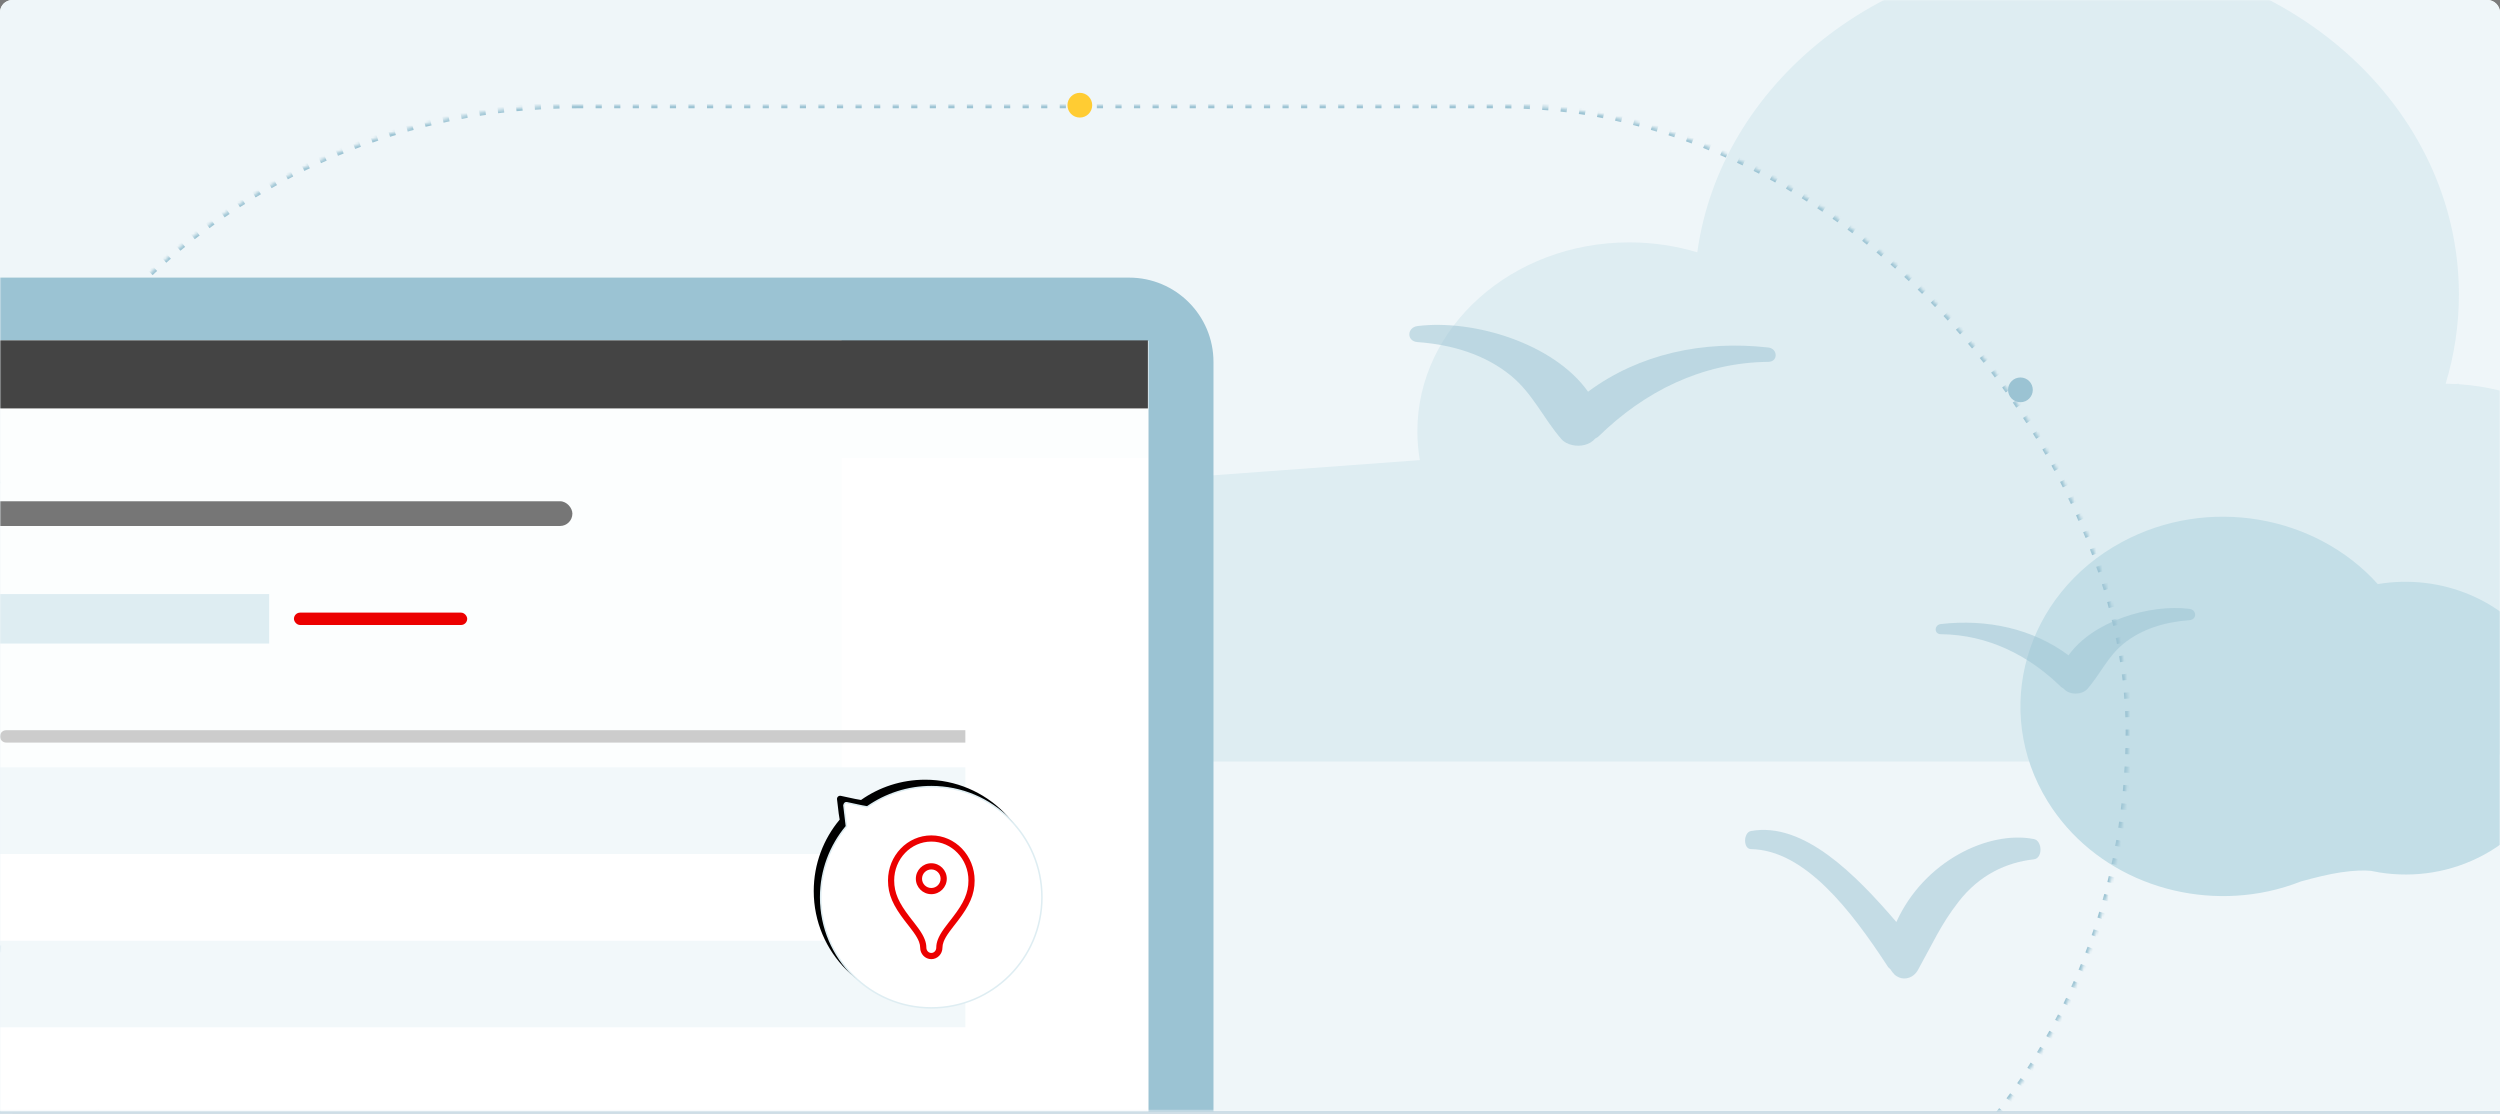 <svg xmlns="http://www.w3.org/2000/svg" xmlns:xlink="http://www.w3.org/1999/xlink" width="808" height="360" viewBox="0 0 808 360">
    <defs>
        <filter id="prefix__b" width="106.4%" height="109.3%" x="-2.7%" y="-3.9%" filterUnits="objectBoundingBox">
            <feMorphology in="SourceAlpha" operator="dilate" radius="2" result="shadowSpreadOuter1"/>
            <feOffset dx="4" dy="4" in="shadowSpreadOuter1" result="shadowOffsetOuter1"/>
            <feGaussianBlur in="shadowOffsetOuter1" result="shadowBlurOuter1" stdDeviation="6"/>
            <feColorMatrix in="shadowBlurOuter1" values="0 0 0 0 0.808 0 0 0 0 0.839 0 0 0 0 0.859 0 0 0 0.4 0"/>
        </filter>
        <filter id="prefix__g" width="119.4%" height="119.4%" x="-6.9%" y="-6.9%" filterUnits="objectBoundingBox">
            <feOffset dx="2" dy="2" in="SourceAlpha" result="shadowOffsetOuter1"/>
            <feGaussianBlur in="shadowOffsetOuter1" result="shadowBlurOuter1" stdDeviation="2"/>
            <feComposite in="shadowBlurOuter1" in2="SourceAlpha" operator="out" result="shadowBlurOuter1"/>
            <feColorMatrix in="shadowBlurOuter1" values="0 0 0 0 0.871 0 0 0 0 0.929 0 0 0 0 0.949 0 0 0 0.4 0"/>
        </filter>
        <rect id="prefix__c" width="808" height="562" x="0" y="0" rx="4"/>
        <rect id="prefix__a" width="704" height="405" x="-16" y="34" rx="202.5"/>
        <path id="prefix__d" d="M4 0h800c2.21 0 4 1.79 4 4v355H0V4c0-2.21 1.79-4 4-4z"/>
        <path id="prefix__h" d="M447 268c7.71 0 14.855-2.424 20.712-6.551.338.003 2.524.45 6.56 1.34.539.119 1.072-.222 1.191-.761.024-.108.03-.219.018-.328-.455-4.024-.744-6.225-.865-6.604C479.849 248.845 483 240.79 483 232c0-19.882-16.118-36-36-36s-36 16.118-36 36 16.118 36 36 36z"/>
        <mask id="prefix__f" width="704" height="405" x="0" y="0" fill="#fff" maskContentUnits="userSpaceOnUse" maskUnits="objectBoundingBox">
            <use xlink:href="#prefix__a"/>
        </mask>
    </defs>
    <g fill="none" fill-rule="evenodd">
        <path fill="#444" d="M0 0H1440V768H0z" opacity=".7" transform="translate(-316 -80)"/>
        <g>
            <g transform="translate(-316 -80) translate(316 48) translate(0 32)">
                <use fill="#000" filter="url(#prefix__b)" xlink:href="#prefix__c"/>
                <rect width="808" height="562" fill="#FFF" rx="4"/>
            </g>
            <g transform="translate(-316 -80) translate(316 48) translate(0 32)">
                <path fill="#CEDEE7" d="M0 0H808V1H0z" transform="translate(0 359)"/>
                <mask id="prefix__e" fill="#fff">
                    <use xlink:href="#prefix__d"/>
                </mask>
                <use fill="#EFF6F9" xlink:href="#prefix__d"/>
                <g fill="#DEEDF2" mask="url(#prefix__e)">
                    <path d="M548.563 81.556C556.079 27.134 608.112-15 671.176-15c68.228 0 123.54 49.319 123.54 110.16 0 9.981-1.487 19.652-4.28 28.846 1.05.013 2.09.046 3.123.1l1.163-.086v.155c35.386 2.37 63.278 28.727 63.278 60.89 0 32.162-27.892 58.518-63.278 60.889v.182H344.925v-.006h-.001c-27.571 0-49.924-19.935-49.924-44.522s22.353-44.519 49.924-44.519h.001v-.002l113.958-8.377c-.52-3.035-.79-6.144-.79-9.308 0-33.724 30.657-61.063 68.477-61.063 7.693 0 15.09 1.131 21.993 3.217z"/>
                </g>
                <g fill="#C3DEE7" mask="url(#prefix__e)">
                    <path d="M768.505 188.777c20.38-3.44 41.769 5.15 52.717 22.908 13.953 22.628 5.672 51.559-18.49 64.621-10.528 5.692-22.337 7.429-33.465 5.707v.003l-.01-.004c-1.002-.154-1.998-.343-2.99-.556-2.024-.183-5.158-.19-9.676.481-3.893.579-8.686 1.766-12.918 2.943-3.419 1.34-6.902 2.398-10.422 3.164l-.043.015-.004-.004c-27.314 5.912-56.675-5.175-71.422-29.092-18.079-29.322-7.35-66.815 23.963-83.743 27.9-15.084 62.712-8.74 82.76 13.557"/>
                </g>
                <g stroke="#9BC3D3" stroke-dasharray="2 4" stroke-width="2" mask="url(#prefix__e)">
                    <use mask="url(#prefix__f)" xlink:href="#prefix__a"/>
                </g>
                <circle cx="349" cy="34" r="4" fill="#FC3" mask="url(#prefix__e)"/>
                <circle cx="653" cy="126" r="4" fill="#9BC3D3" mask="url(#prefix__e)"/>
                <g mask="url(#prefix__e)">
                    <g transform="translate(-146 58)">
                        <g>
                            <path fill="#9BC3D3" d="M27.278 378.241h481.625c15.063 0 27.27-12.21 27.27-27.27V27.267C536.173 12.206 523.966 0 508.903 0H27.278C12.209 0 0 12.206 0 27.268V350.97c0 15.062 12.21 27.271 27.278 27.271" transform="translate(2.025 31.725)"/>
                            <path fill="#FFF" d="M20.997 318.966L515.173 318.966 515.173 20.442 20.997 20.442z" transform="translate(2.025 31.725)"/>
                        </g>
                        <path fill="#9BC3D3" d="M711.921 210.58c17.003-3.025 33.738 13.986 46.988 29.408 8.916-19.732 29.865-29.66 44.44-26.807 2.782.542 2.922 6.225 0 6.552-8.843.996-17.538 4.965-24.334 13.697-5.719 7.352-8.468 13.677-13.17 22.138-1.351 2.432-4.073 3.188-6.026 2.357-.515-.22-1.037-.498-1.485-.926-.509-.48-.957-1.09-1.358-1.746-.268-.29-.548-.422-.803-.806-11.892-18.214-26.828-37.713-44.252-38.015-2.615-.044-2.468-5.412 0-5.853zm102.637-56.778c7.833-11.063 26.233-16.626 39.035-15.025 2.448.302 2.569 3.49 0 3.673-7.772.554-15.404 2.79-21.37 7.68-5.03 4.126-7.444 9.796-11.578 14.54-1.184 1.355-3.578 1.783-5.29 1.317-.449-.12-.91-.277-1.298-.517-.455-.27-.843-.617-1.197-.983-.235-.157-.489-.233-.703-.453-10.447-10.213-23.57-16.89-38.874-17.06-2.294-.026-2.16-3.031 0-3.283 14.936-1.701 29.637 1.468 41.275 10.111zM604.154 47.381c18.073-2.256 44.051 5.6 55.108 21.218 16.434-12.203 37.189-16.676 58.271-14.282 3.064.347 3.244 4.593 0 4.63-21.604.24-40.132 9.678-54.88 24.099-.308.302-.662.41-.997.636-.495.523-1.043 1.002-1.679 1.386-.555.334-1.204.554-1.839.73-2.421.662-5.806.058-7.478-1.864-5.826-6.703-9.237-14.705-16.333-20.526-8.428-6.905-19.204-10.055-30.173-10.842-3.625-.259-3.451-4.757 0-5.185z" opacity=".5"/>
                        <path fill="#FCFEFE" d="M0 0H395V273H0z" transform="translate(23 52)"/>
                        <path fill="#FFF" d="M0 0H312V28H0z" transform="translate(146 274)"/>
                        <path fill="#F2F8FA" d="M0 0H312V28H0z" transform="translate(146 246)"/>
                        <path fill="#FFF" d="M0 0H312V28H0z" transform="translate(146 218)"/>
                        <path fill="#F2F8FA" d="M0 0H312V28H0z" transform="translate(146 190)"/>
                        <path fill="#CCC" d="M148 178h310v4H148c-1.105 0-2-.895-2-2s.895-2 2-2z"/>
                        <rect width="56" height="4" fill="#EC0000" rx="2" transform="translate(241 140)"/>
                        <path fill="#DEEDF2" d="M0 0H163V16H0z" transform="translate(70 134)"/>
                        <rect width="261" height="8" fill="#767676" rx="4" transform="translate(70 104)"/>
                        <path fill="#FCFEFE" d="M0 0H371V16H0z" transform="translate(146 74)"/>
                        <path fill="#444" d="M0 0H371V22H0z" transform="translate(146 52)"/>
                        <g transform="rotate(180 447 232)">
                            <use fill="#000" filter="url(#prefix__g)" xlink:href="#prefix__h"/>
                            <path fill="#FFF" stroke="#DEEDF2" stroke-linejoin="square" stroke-width=".5" d="M447 196.25c-9.872 0-18.81 4.001-25.28 10.47-6.469 6.47-10.47 15.408-10.47 25.28 0 9.872 4.001 18.81 10.47 25.28 6.47 6.469 15.408 10.47 25.28 10.47 7.657 0 14.751-2.407 20.715-6.551.33.003 2.412.422 6.61 1.346.204.045.407 0 .568-.145.163-.147.28-.383.335-.706-.449-3.972-.73-6.146-.804-6.758 5.197-6.208 8.326-14.207 8.326-22.936 0-9.872-4.001-18.81-10.47-25.28-6.47-6.469-15.408-10.47-25.28-10.47z"/>
                        </g>
                        <path fill="#EC0000" d="M447 212c7.741 0 14 6.534 14 14.571 0 4.603-1.71 8.174-5.407 12.998-.218.285-.442.573-.737.951-.363.465-.557.713-.717.92-.565.726-.96 1.248-1.324 1.753-.899 1.25-1.488 2.26-1.84 3.2-.25.666-.375 1.29-.375 1.892 0 2.043-1.602 3.714-3.6 3.714-1.999 0-3.6-1.671-3.6-3.714 0-.602-.125-1.226-.375-1.893-.352-.94-.942-1.948-1.841-3.2-.363-.504-.759-1.026-1.324-1.753l-.717-.919c-.295-.378-.518-.666-.737-.951-3.696-4.824-5.406-8.395-5.406-12.998 0-8.037 6.258-14.572 14-14.572zm0 2c-6.618 0-12 5.62-12 12.571 0 4.056 1.541 7.277 4.993 11.781.215.28.435.564.727.938l.719.922c.579.744.988 1.284 1.369 1.813.993 1.382 1.664 2.531 2.09 3.665.33.881.502 1.74.502 2.595 0 .957.725 1.714 1.6 1.714.874 0 1.6-.757 1.6-1.714 0-.855.171-1.714.502-2.595.425-1.134 1.096-2.283 2.09-3.665.38-.529.79-1.07 1.368-1.813l.72-.922c.291-.374.511-.658.726-.938 3.452-4.504 4.994-7.725 4.994-11.78 0-6.953-5.383-12.573-12-12.573zm0 7c2.76 0 5 2.24 5 5s-2.24 5-5 5-5-2.24-5-5 2.24-5 5-5zm0 2c-1.656 0-3 1.344-3 3s1.344 3 3 3 3-1.344 3-3-1.344-3-3-3z"/>
                    </g>
                </g>
            </g>
        </g>
    </g>
</svg>
